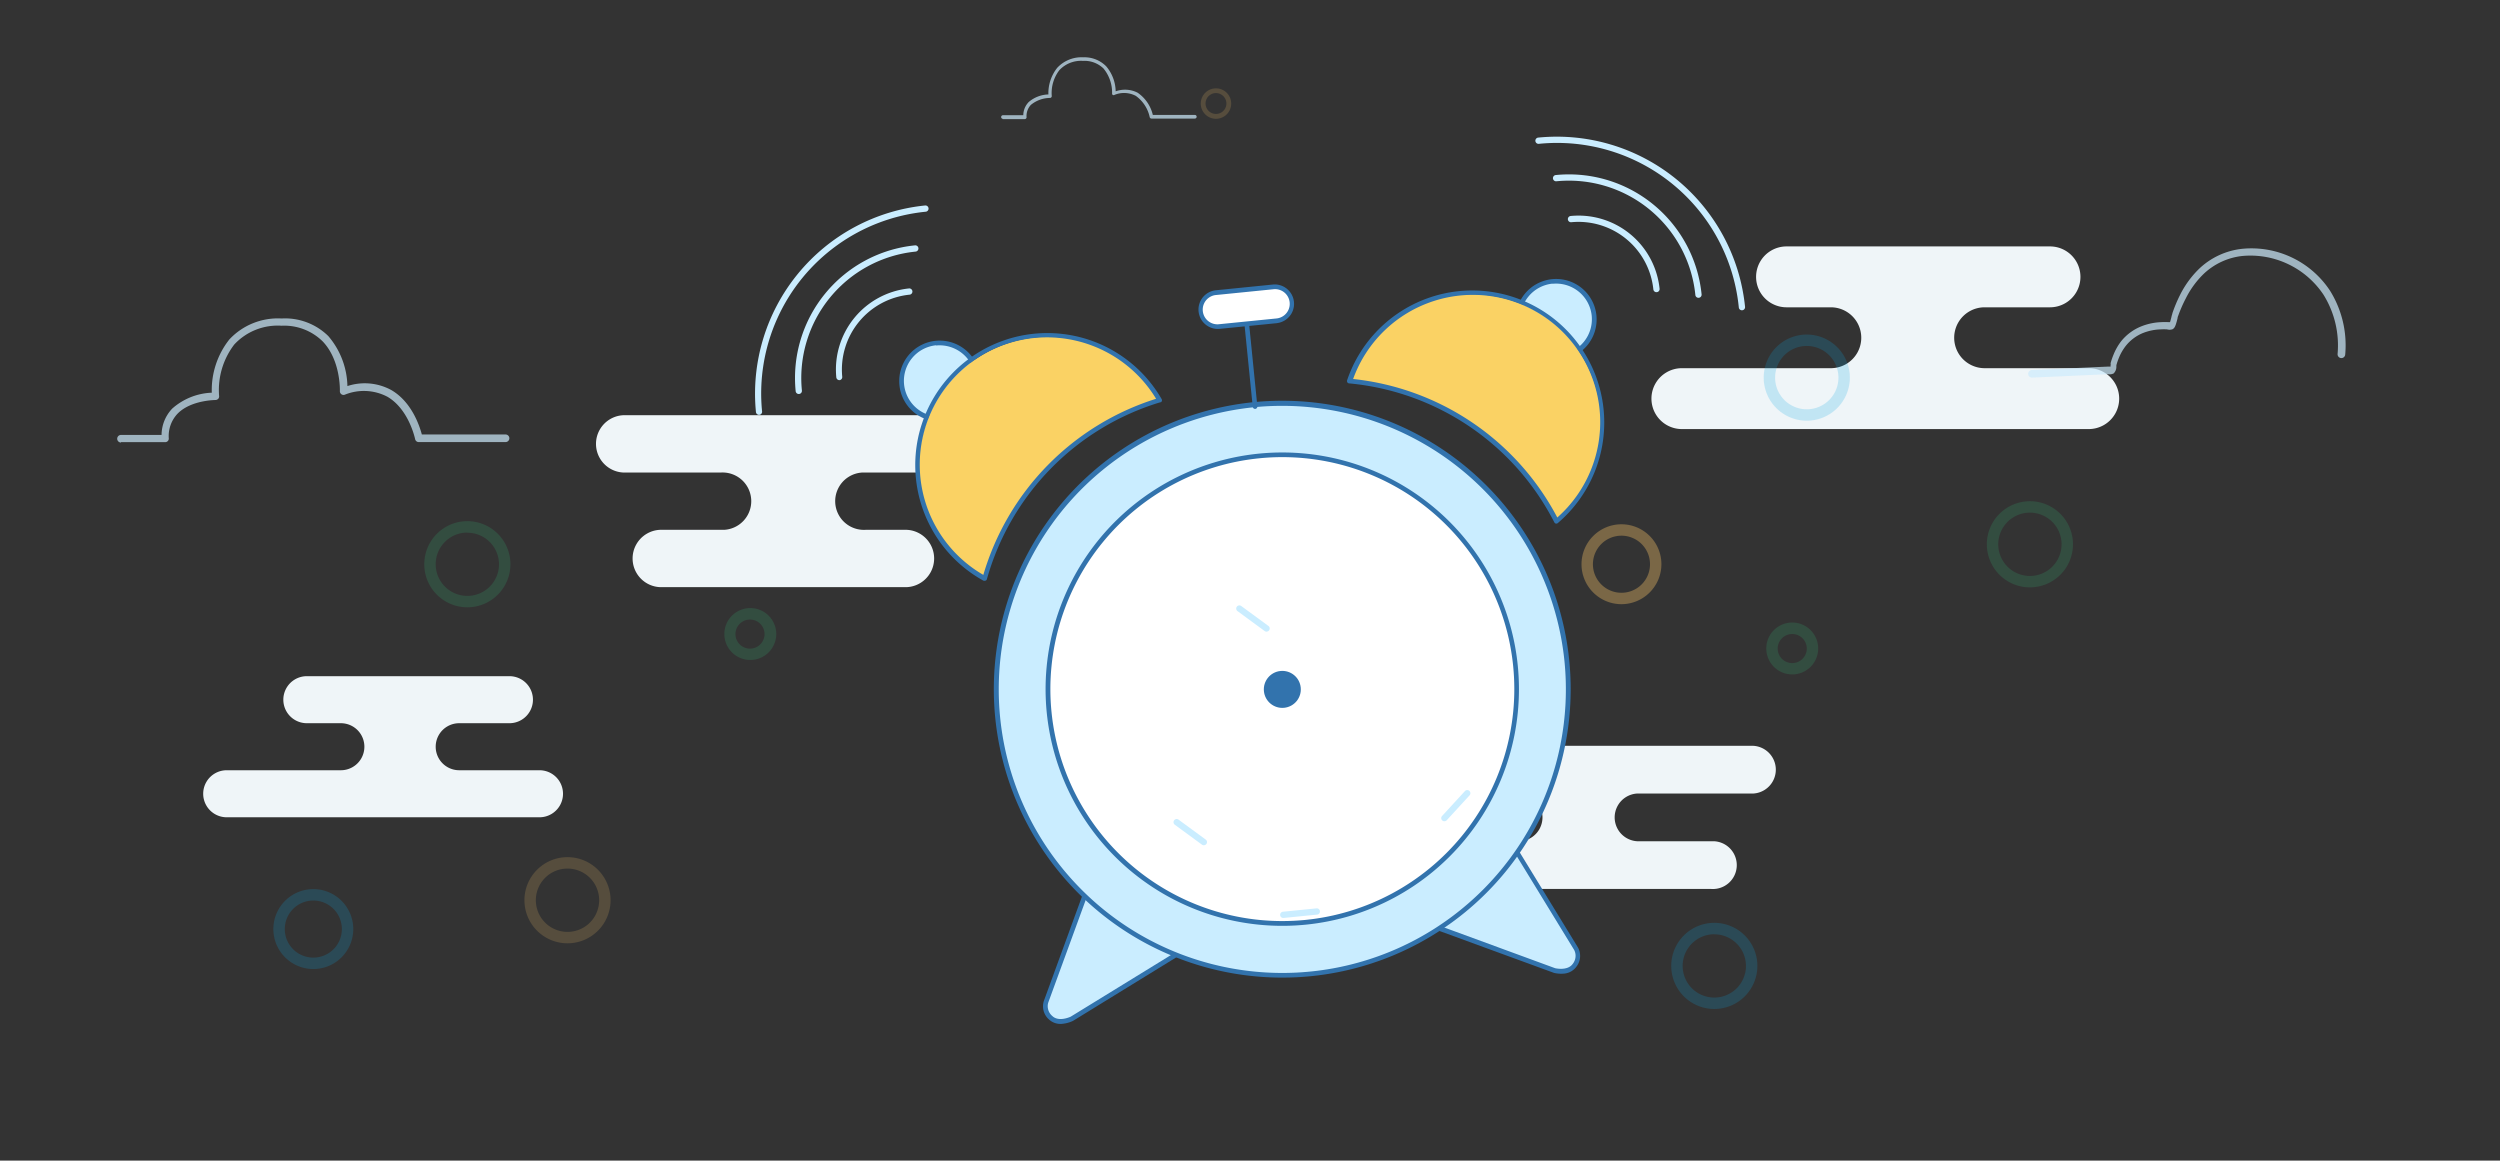 <svg id="Layer_1" data-name="Layer 1" xmlns="http://www.w3.org/2000/svg" viewBox="0 0 328.5 152.5"><rect x="0" y="0" width="328.5" height="152.5" fill="#333333" stroke="none"/><defs><style>.cls-1{fill:#eff5f8;}.cls-2{opacity:0.7;}.cls-3{fill:#cdebfc;}.cls-4{opacity:0.2;}.cls-5{fill:#0aa5e3;}.cls-6{fill:#32b475;}.cls-7,.cls-8{fill:#e3b462;}.cls-8{opacity:0.4;}.cls-9{fill:#caedff;}.cls-10{fill:#3273ad;}.cls-11{fill:#fff;}.cls-12{fill:#fad264;}</style></defs><title>Artboard 1</title><path class="cls-1" d="M230.39,98h-35.7a3.14,3.14,0,0,0,0,6.27h4.65a3.14,3.14,0,1,1,.35,6.27H189.17a3.14,3.14,0,0,0,0,6.27h35.7a3.14,3.14,0,1,0,.35-6.27H215.13a3.14,3.14,0,0,1,0-6.27h15.25a3.14,3.14,0,0,0,0-6.27Z"/><path class="cls-1" d="M29.77,107.39H70.89a3.09,3.09,0,0,0,0-6.18H60.34a3.09,3.09,0,0,1,0-6.18h6.6a3.09,3.09,0,0,0,0-6.18H40.32a3.09,3.09,0,0,0,0,6.18h4.47a3.09,3.09,0,0,1,0,6.18h-15a3.09,3.09,0,1,0,0,6.18Z"/><path class="cls-1" d="M221,56.38h53.46a4,4,0,0,0,0-8H260.78a4,4,0,0,1,0-8h8.59a4,4,0,0,0,0-8H234.75a4,4,0,0,0,0,8h5.82a4,4,0,0,1,0,8H221a4,4,0,0,0,0,8Z"/><path class="cls-1" d="M132,54.56H81.89a3.77,3.77,0,0,0,0,7.53H94.75a3.77,3.77,0,0,1,.39,7.53H86.7a3.77,3.77,0,0,0,0,7.53h32.47a3.77,3.77,0,0,0,0-7.53h-5.46a3.77,3.77,0,1,1-.39-7.53H132a3.77,3.77,0,0,0,.39-7.53Z"/><g class="cls-2"><path class="cls-3" d="M15.9,58.1h5.81a.47.47,0,0,0,.47-.47v0a4.27,4.27,0,0,1,1.14-3.26c1.77-1.82,5-1.8,5-1.81a.53.53,0,0,0,.36-.16.48.48,0,0,0,.11-.38,9.84,9.84,0,0,1,2-6.76A7.79,7.79,0,0,1,37,42.8a7.2,7.2,0,0,1,5.4,2.06c2.4,2.51,2.26,6.5,2.26,6.54a.48.48,0,0,0,.63.47,6.65,6.65,0,0,1,5.61.26c2.84,1.65,3.64,5.54,3.65,5.58a.48.48,0,0,0,.47.38H66.43a.5.5,0,0,0,0-1h-11c-.29-1.1-1.32-4.27-4-5.83a7.29,7.29,0,0,0-5.78-.53,10.44,10.44,0,0,0-2.51-6.57A8.1,8.1,0,0,0,37,41.85a8.72,8.72,0,0,0-6.86,2.75,10.73,10.73,0,0,0-2.31,7,8.31,8.31,0,0,0-5.19,2.08,5.06,5.06,0,0,0-1.41,3.47H15.9a.5.5,0,0,0,0,1Z"/></g><g class="cls-2"><path class="cls-3" d="M131.75,15.65h2.9a.24.24,0,0,0,.24-.24h0a2.14,2.14,0,0,1,.57-1.63,4,4,0,0,1,2.5-.91.26.26,0,0,0,.18-.08.24.24,0,0,0,.06-.19,4.92,4.92,0,0,1,1-3.38A3.89,3.89,0,0,1,142.3,8,3.6,3.6,0,0,1,145,9a5,5,0,0,1,1.13,3.27.2.2,0,0,0,.31.2,3.32,3.32,0,0,1,2.81.13,4.61,4.61,0,0,1,1.82,2.79.24.24,0,0,0,.23.19H157a.24.24,0,0,0,0-.48h-5.52a4.88,4.88,0,0,0-2-2.92A3.64,3.64,0,0,0,146.6,12a5.22,5.22,0,0,0-1.25-3.29,4,4,0,0,0-3-1.18,4.36,4.36,0,0,0-3.43,1.38,5.36,5.36,0,0,0-1.16,3.5,4.15,4.15,0,0,0-2.59,1,2.53,2.53,0,0,0-.71,1.73h-2.67a.24.24,0,0,0,0,.48Z"/></g><g class="cls-2"><path class="cls-3" d="M267,49.62h0l10-.45a1.16,1.16,0,0,0,.73-.1,1.2,1.2,0,0,0,.36-.87V48a8.69,8.69,0,0,1,.34-1,6.56,6.56,0,0,1,.89-1.54,5.56,5.56,0,0,1,2.34-1.73,6.88,6.88,0,0,1,2.26-.45,7.46,7.46,0,0,1,.83,0,1.25,1.25,0,0,0,.67,0c.35-.13.48-.52.71-1.46a1,1,0,0,1,.09-.34,17.94,17.94,0,0,1,1-2.28,11.87,11.87,0,0,1,2.28-3.15,8.76,8.76,0,0,1,5.19-2.42,11.55,11.55,0,0,1,10.6,5.07,12.59,12.59,0,0,1,1.87,7.8.48.48,0,0,0,1,.1,13.57,13.57,0,0,0-2-8.41,12.37,12.37,0,0,0-11.5-5.5,9.7,9.7,0,0,0-5.75,2.68,12.8,12.8,0,0,0-2.46,3.4,18.81,18.81,0,0,0-1,2.4c0,.08-.07.23-.11.42s-.13.52-.2.74h-.19a9,9,0,0,0-.93,0,7.85,7.85,0,0,0-2.57.52,6.52,6.52,0,0,0-2.74,2,7.48,7.48,0,0,0-1,1.77,9.69,9.69,0,0,0-.38,1.11.62.62,0,0,1,0,.27v.17H277l-10,.45a.48.48,0,1,0,0,1Z"/></g><g class="cls-4"><path class="cls-5" d="M237.41,55.28a5.66,5.66,0,1,1,5.66-5.66,5.66,5.66,0,0,1-5.66,5.66Zm0-9.82a4.16,4.16,0,1,0,4.16,4.16,4.16,4.16,0,0,0-4.16-4.16Z"/><path class="cls-6" d="M61.41,79.8a5.66,5.66,0,1,1,5.66-5.66,5.66,5.66,0,0,1-5.66,5.66Zm0-9.82a4.16,4.16,0,1,0,4.16,4.16h0A4.16,4.16,0,0,0,61.41,70Z"/><path class="cls-6" d="M266.73,77.18a5.66,5.66,0,1,1,5.66-5.66h0A5.66,5.66,0,0,1,266.73,77.18Zm0-9.82a4.16,4.16,0,1,0,4.16,4.16,4.16,4.16,0,0,0-4.16-4.16Z"/><path class="cls-6" d="M235.5,88.62a3.41,3.41,0,1,1,3.41-3.41,3.41,3.41,0,0,1-3.41,3.41Zm0-5.31a1.91,1.91,0,1,0,1.91,1.91,1.91,1.91,0,0,0-1.91-1.91Z"/><path class="cls-6" d="M98.55,86.72A3.41,3.41,0,1,1,102,83.31a3.41,3.41,0,0,1-3.45,3.41Zm0-5.31a1.91,1.91,0,1,0,1.91,1.91,1.91,1.91,0,0,0-1.91-1.91h0Z"/><path class="cls-7" d="M159.78,15.61a2,2,0,1,1,2-2A2,2,0,0,1,159.78,15.61Zm0-3.38a1.37,1.37,0,1,0,1.37,1.37h0A1.38,1.38,0,0,0,159.78,12.23Z"/><path class="cls-5" d="M225.26,132.58a5.66,5.66,0,1,1,5.66-5.66,5.66,5.66,0,0,1-5.66,5.66Zm0-9.82a4.16,4.16,0,1,0,4.16,4.16h0a4.16,4.16,0,0,0-4.16-4.15Z"/><path class="cls-7" d="M74.57,123.95a5.66,5.66,0,1,1,5.66-5.66h0A5.66,5.66,0,0,1,74.57,123.95Zm0-9.82a4.16,4.16,0,1,0,4.16,4.16h0A4.16,4.16,0,0,0,74.57,114.13Z"/><path class="cls-5" d="M41.17,127.33a5.25,5.25,0,1,1,5.25-5.25A5.25,5.25,0,0,1,41.17,127.33Zm0-9a3.75,3.75,0,1,0,3.75,3.75h0A3.75,3.75,0,0,0,41.17,118.33Z"/></g><path class="cls-8" d="M213.06,79.39a5.25,5.25,0,1,1,5.25-5.25h0A5.26,5.26,0,0,1,213.06,79.39Zm0-9a3.75,3.75,0,1,0,3.75,3.75h0A3.75,3.75,0,0,0,213.06,70.39Z"/><path class="cls-9" d="M142.51,117.78l-5.07,13.89a2,2,0,0,0,.62,2.07c1,1,2.75.14,2.75.14l13.52-8.32"/><path class="cls-10" d="M139.67,134.52a2.22,2.22,0,0,1-1.82-.55,2.3,2.3,0,0,1-.7-2.41l5.07-13.89a.31.31,0,0,1,.58.21l-5.07,13.89a1.69,1.69,0,0,0,.55,1.74c.86.82,2.39.09,2.41.08l13.52-8.31a.31.31,0,0,1,.33.53L141,134.14A4.16,4.16,0,0,1,139.67,134.52Z"/><path class="cls-9" d="M199.44,112.09l7.72,12.61a2,2,0,0,1-.2,2.16c-.81,1.17-2.67.68-2.67.68l-14.93-5.48"/><path class="cls-10" d="M205.53,127.93a4.12,4.12,0,0,1-1.33-.09l-15-5.49a.31.31,0,0,1,.15-.61l.06,0,14.93,5.48h0s1.64.4,2.32-.57a1.7,1.7,0,0,0,.19-1.82l-7.72-12.61a.31.31,0,0,1,.5-.38l0,.06,7.72,12.61a2.3,2.3,0,0,1-.2,2.5A2.23,2.23,0,0,1,205.53,127.93Z"/><circle class="cls-9" cx="123.47" cy="50.08" r="5.01" transform="translate(-4.37 12.53) rotate(-5.71)"/><path class="cls-10" d="M124,55.37a5.32,5.32,0,1,1,4.77-5.83h0A5.33,5.33,0,0,1,124,55.37Zm-1-10a4.7,4.7,0,1,0,5.15,4.21h0A4.71,4.71,0,0,0,123,45.4Z"/><circle class="cls-9" cx="204.51" cy="41.97" r="5.01" transform="translate(-3.16 20.55) rotate(-5.71)"/><path class="cls-10" d="M205,47.27a5.32,5.32,0,1,1,4.77-5.83A5.32,5.32,0,0,1,205,47.27Zm-1-10a4.7,4.7,0,1,0,5.15,4.21A4.7,4.7,0,0,0,204,37.29Z"/><circle class="cls-9" cx="168.5" cy="90.59" r="37.57" transform="translate(-8.18 17.21) rotate(-5.71)"/><path class="cls-10" d="M172.26,128.27A37.9,37.9,0,1,1,206.2,86.79,37.9,37.9,0,0,1,172.26,128.27Zm-7.47-74.76a37.26,37.26,0,1,0,40.78,33.36h0A37.3,37.3,0,0,0,164.79,53.51Z"/><circle class="cls-11" cx="168.5" cy="90.59" r="30.79" transform="translate(-8.18 17.21) rotate(-5.71)"/><path class="cls-10" d="M171.59,121.5a31.1,31.1,0,1,1,27.85-34A31.1,31.1,0,0,1,171.59,121.5Zm-6.13-61.28a30.48,30.48,0,1,0,33.37,27.3,30.48,30.48,0,0,0-33.37-27.3Z"/><path class="cls-12" d="M152.37,52.57a17,17,0,1,0-23,23.47A34.34,34.34,0,0,1,152.37,52.57Z"/><path class="cls-10" d="M129.42,76.31a.3.3,0,0,1-.18,0,17.35,17.35,0,1,1,23.4-23.87.3.3,0,0,1-.11.42l-.07,0a33.82,33.82,0,0,0-22.78,23.24.3.3,0,0,1-.18.2Zm6.51-31.9a16.73,16.73,0,0,0-6.72,31.13,34.43,34.43,0,0,1,22.7-23.14A16.77,16.77,0,0,0,135.93,44.41Z"/><path class="cls-12" d="M177.34,50.07a17,17,0,1,1,27.17,18.45A34.34,34.34,0,0,0,177.34,50.07Z"/><path class="cls-10" d="M204.54,68.8h-.09a.3.3,0,0,1-.21-.16,33.82,33.82,0,0,0-26.92-18.26A.31.31,0,0,1,177,50V50a17.35,17.35,0,1,1,27.66,18.76A.3.3,0,0,1,204.54,68.8Zm-26.74-19A34.43,34.43,0,0,1,204.63,68,16.73,16.73,0,1,0,177.8,49.8Z"/><path class="cls-10" d="M164.94,53.73a.31.31,0,0,1-.33-.27l-1.09-10.87a.31.31,0,1,1,.61-.06l1.09,10.89A.31.31,0,0,1,164.94,53.73Z"/><rect class="cls-11" x="157.64" y="38.08" width="12.19" height="4.47" rx="2.23" ry="2.23" transform="translate(-3.2 16.49) rotate(-5.71)"/><path class="cls-10" d="M167.82,42.46l-7.64.76a2.55,2.55,0,0,1-.51-5.07l7.67-.77a2.55,2.55,0,0,1,.51,5.07Zm-8.09-3.69a1.93,1.93,0,0,0,.38,3.84l7.67-.77A1.93,1.93,0,0,0,167.4,38h0Z"/><circle class="cls-10" cx="168.5" cy="90.59" r="2.43" transform="translate(-8.18 17.21) rotate(-5.71)"/><path class="cls-9" d="M158.22,111.07a.41.41,0,0,1-.28-.08l-3.57-2.62a.41.41,0,0,1,.49-.67l3.57,2.62a.41.41,0,0,1-.2.74Z"/><path class="cls-9" d="M189.83,107.91a.41.41,0,0,1-.34-.69l3-3.27a.41.41,0,0,1,.61.56l-3,3.27A.41.41,0,0,1,189.83,107.91Z"/><path class="cls-9" d="M173.07,120.18l-4.41.44a.41.41,0,0,1-.08-.82l4.41-.44a.41.41,0,0,1,.08.82Z"/><path class="cls-9" d="M166.46,83a.41.41,0,0,1-.28-.08l-3.57-2.62a.41.41,0,0,1,.49-.67l3.57,2.62a.41.41,0,0,1-.2.74Z"/><path class="cls-9" d="M228.93,40.77a.41.41,0,0,1-.45-.37A24,24,0,0,0,202.2,18.9a.41.41,0,1,1-.08-.82A24.86,24.86,0,0,1,229.3,40.32.41.41,0,0,1,228.93,40.77Z"/><path class="cls-9" d="M223.22,39.13a.41.41,0,0,1-.45-.37,16.7,16.7,0,0,0-18.26-14.94.41.41,0,1,1-.08-.82,17.52,17.52,0,0,1,19.16,15.68A.41.41,0,0,1,223.22,39.13Z"/><path class="cls-9" d="M217.7,38.39a.41.41,0,0,1-.45-.37,9.89,9.89,0,0,0-10.78-8.82.41.41,0,0,1-.08-.82,10.71,10.71,0,0,1,11.68,9.55A.41.41,0,0,1,217.7,38.39Z"/><path class="cls-9" d="M99.78,54.51a.41.41,0,0,1-.45-.37A24.86,24.86,0,0,1,121.56,27a.41.41,0,1,1,.08.82,24,24,0,0,0-21.5,26.28A.41.41,0,0,1,99.78,54.51Z"/><path class="cls-9" d="M105,51.77a.41.41,0,0,1-.45-.37,17.52,17.52,0,0,1,15.68-19.16.41.41,0,1,1,.08.82,16.7,16.7,0,0,0-14.94,18.26A.41.41,0,0,1,105,51.77Z"/><path class="cls-9" d="M110.34,49.95a.41.41,0,0,1-.45-.37,10.71,10.71,0,0,1,9.55-11.68.41.41,0,1,1,.08.82,9.89,9.89,0,0,0-8.85,10.78A.41.41,0,0,1,110.34,49.95Z"/></svg>